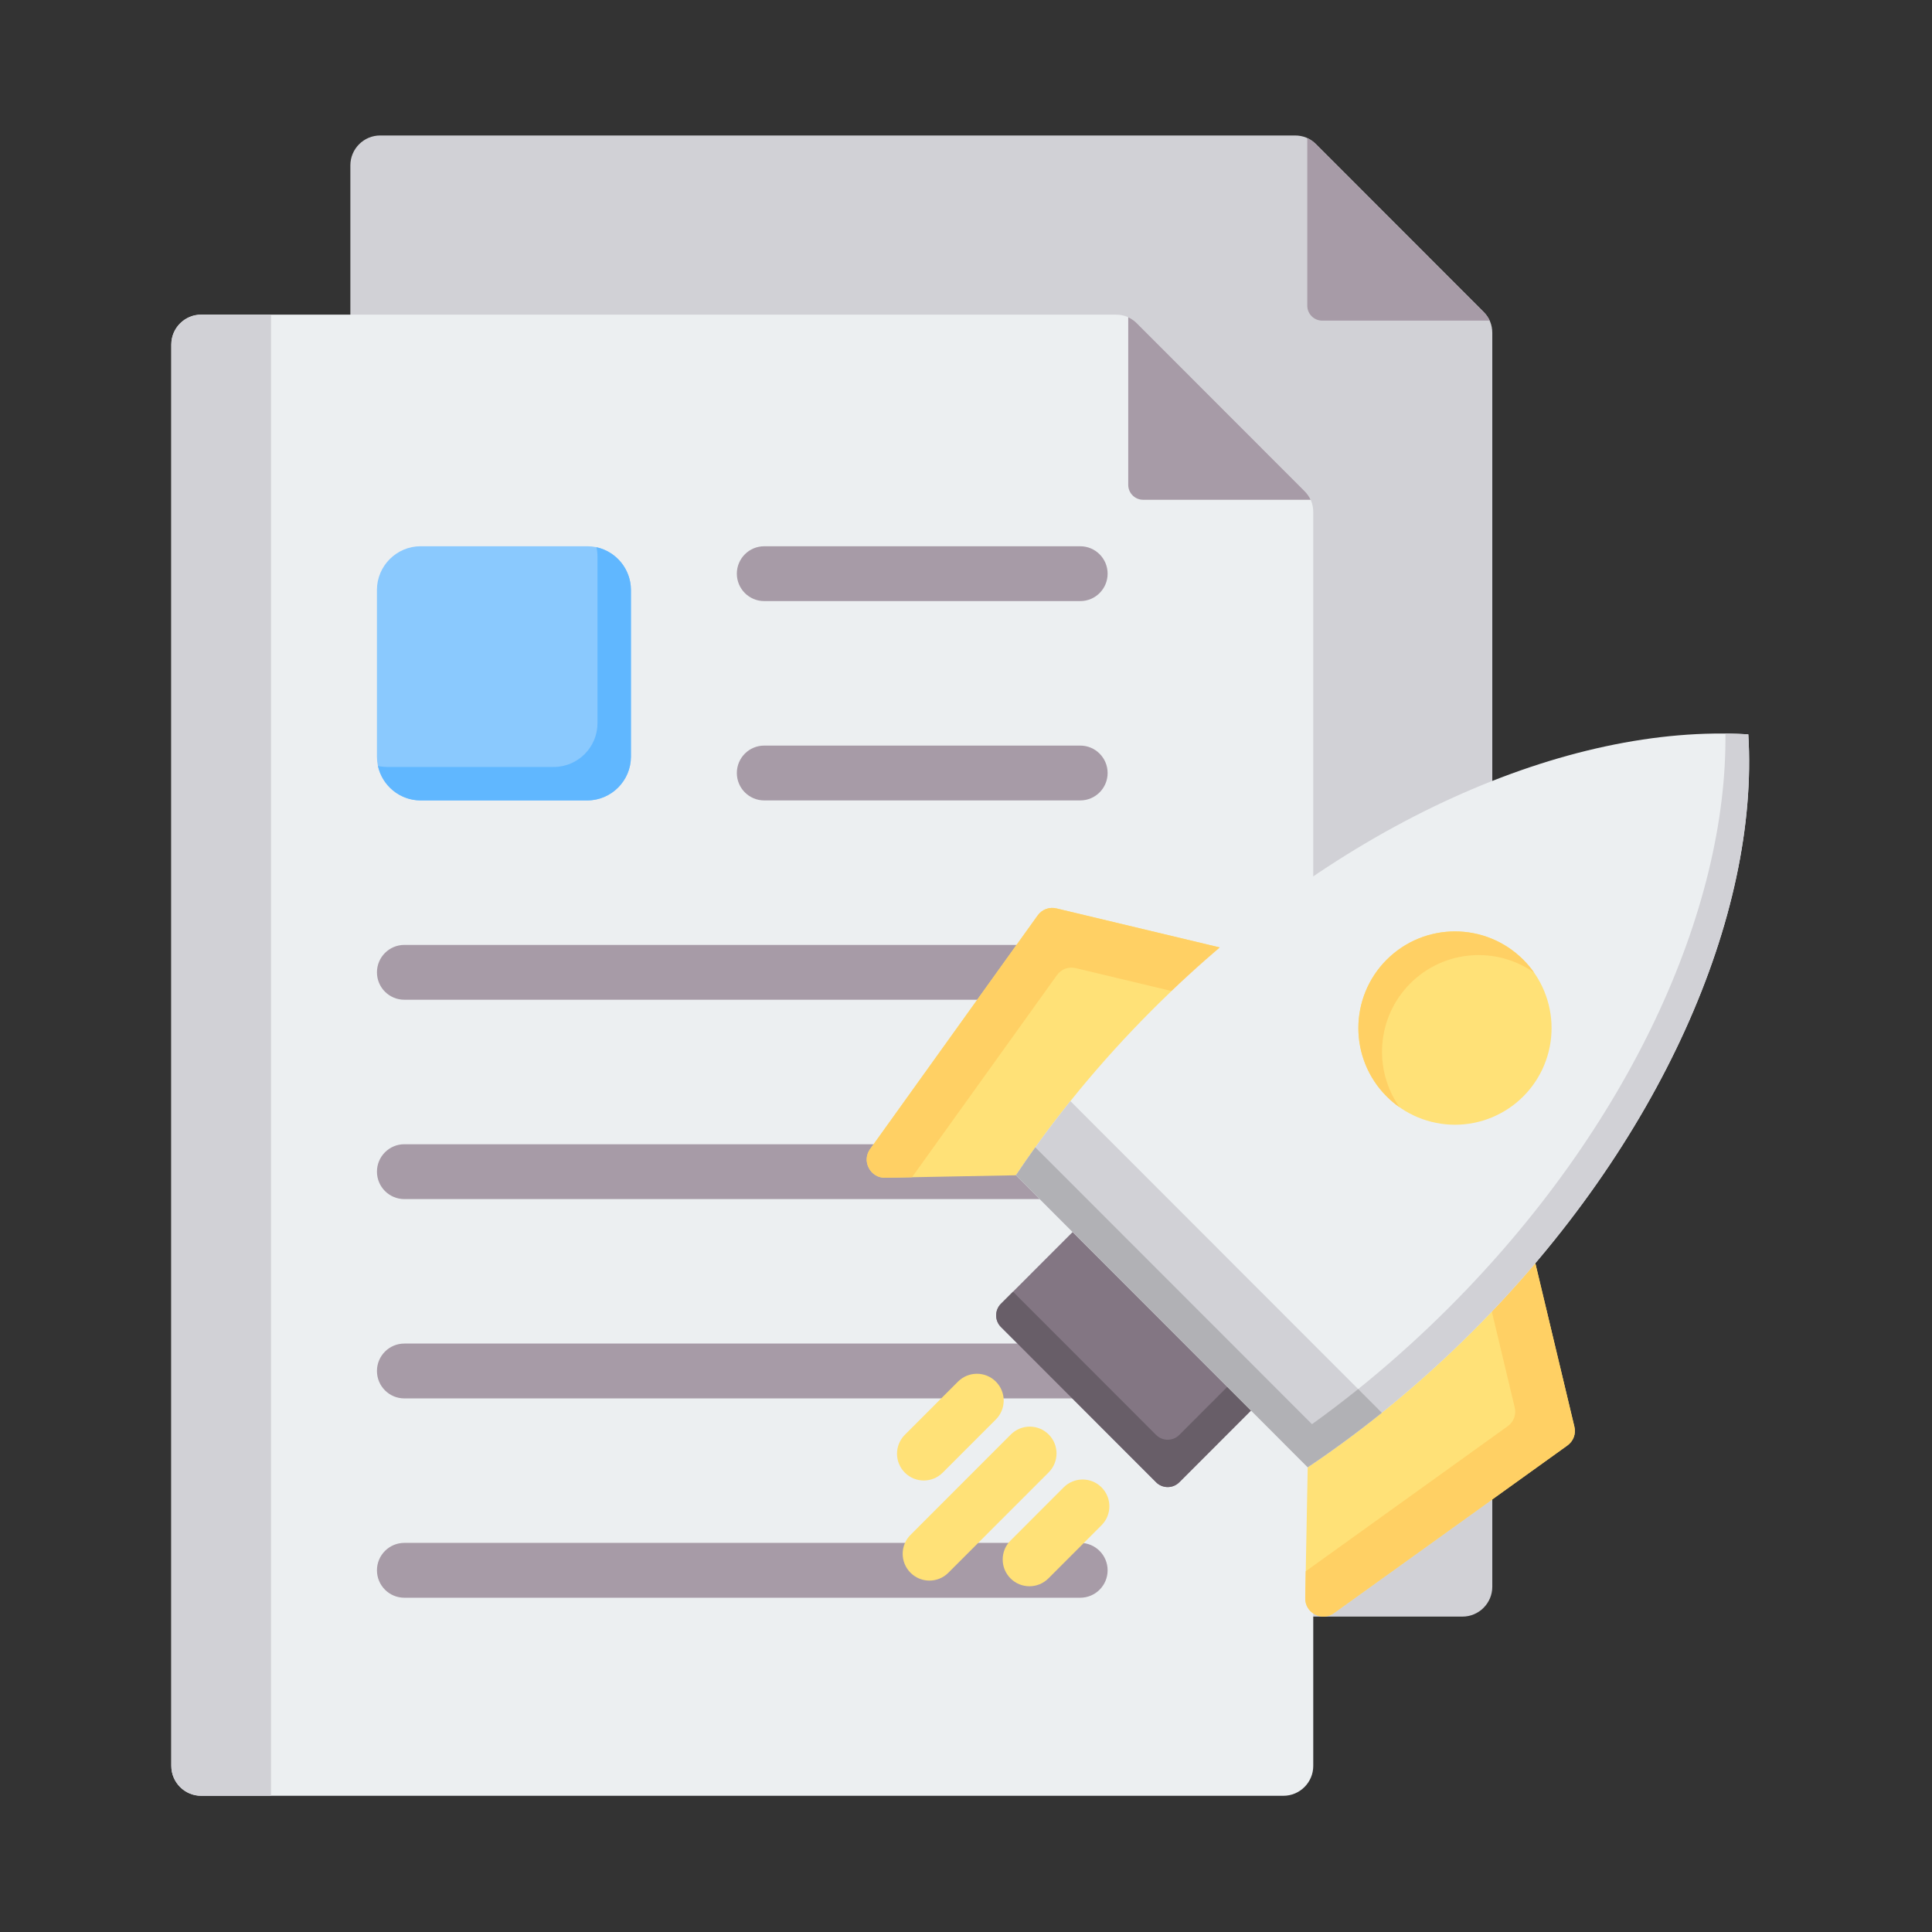 <svg xmlns="http://www.w3.org/2000/svg" xmlns:xlink="http://www.w3.org/1999/xlink" width="512" zoomAndPan="magnify" viewBox="0 0 384 384" height="512" preserveAspectRatio="xMidYMid meet" version="1.0"><rect x="0" y="0" width="384" height="384" fill="#333333" stroke="none"/><defs><clipPath id="203d35faa6"><path d="M 115.199 197 L 256 197 L 256 201 L 115.199 201 Z M 115.199 197 " clip-rule="nonzero"/></clipPath><clipPath id="2bb0ae33f4"><path d="M 253 191 L 268.949 191 L 268.949 206 L 253 206 Z M 253 191 " clip-rule="nonzero"/></clipPath><clipPath id="184904b2ee"><path d="M 136 172 L 241 172 L 241 223.242 L 136 223.242 Z M 136 172 " clip-rule="nonzero"/></clipPath><clipPath id="8895c5a61c"><path d="M 69 26.926 L 297 26.926 L 297 322 L 69 322 Z M 69 26.926 " clip-rule="nonzero"/></clipPath><clipPath id="c305661054"><path d="M 34 62 L 262 62 L 262 356.926 L 34 356.926 Z M 34 62 " clip-rule="nonzero"/></clipPath><clipPath id="6cc6eb92af"><path d="M 34 62 L 54 62 L 54 356.926 L 34 356.926 Z M 34 62 " clip-rule="nonzero"/></clipPath></defs><g clip-path="url(#203d35faa6)"><path fill="#ffffff" d="M 117.27 200.375 C 118.492 200.375 119.719 200.375 120.906 200.375 C 124.215 200.375 127.527 200.375 130.836 200.375 C 135.738 200.375 140.645 200.375 145.547 200.375 C 151.516 200.375 157.48 200.375 163.488 200.375 C 170.027 200.375 176.566 200.375 183.105 200.375 C 189.727 200.375 196.305 200.375 202.926 200.375 C 209.098 200.375 215.227 200.375 221.398 200.375 C 226.586 200.375 231.816 200.375 237.008 200.375 C 240.77 200.375 244.488 200.375 248.246 200.375 C 250.004 200.375 251.801 200.414 253.559 200.375 C 253.641 200.375 253.723 200.375 253.805 200.375 C 255.809 200.375 255.809 197.262 253.805 197.262 C 252.578 197.262 251.352 197.262 250.168 197.262 C 246.855 197.262 243.547 197.262 240.238 197.262 C 235.332 197.262 230.43 197.262 225.523 197.262 C 219.559 197.262 213.59 197.262 207.586 197.262 C 201.047 197.262 194.508 197.262 187.969 197.262 C 181.348 197.262 174.77 197.262 168.148 197.262 C 161.977 197.262 155.848 197.262 149.676 197.262 C 144.484 197.262 139.254 197.262 134.062 197.262 C 130.305 197.262 126.586 197.262 122.824 197.262 C 121.07 197.262 119.27 197.219 117.512 197.262 C 117.43 197.262 117.348 197.262 117.27 197.262 C 115.266 197.262 115.266 200.375 117.27 200.375 Z M 117.27 200.375 " fill-opacity="1" fill-rule="nonzero"/></g><g clip-path="url(#2bb0ae33f4)"><path fill="#ffffff" d="M 253.887 193.324 L 254.254 204.188 C 254.297 205.375 255.562 206.113 256.625 205.539 L 267.699 199.434 C 268.883 198.777 268.762 197.055 267.535 196.562 L 256.094 191.809 C 254.988 191.359 253.844 192.18 253.887 193.324 Z M 253.887 193.324 " fill-opacity="1" fill-rule="nonzero"/></g><path fill="#ffffff" d="M 233.332 174.148 L 243.793 177.016 C 244.938 177.344 246.039 176.32 245.793 175.129 L 243.219 162.715 C 242.934 161.402 241.258 160.992 240.398 162.016 L 232.512 171.566 C 231.777 172.465 232.227 173.82 233.332 174.148 Z M 233.332 174.148 " fill-opacity="1" fill-rule="nonzero"/><g clip-path="url(#184904b2ee)"><path fill="#ffffff" d="M 137.414 174.762 C 136.883 182.711 136.719 190.664 137.781 198.57 C 138.152 201.152 138.438 203.406 138.805 206.113 C 139.172 208.613 139.621 211.152 140.438 213.57 C 141.258 215.949 142.402 218.285 144.199 220.129 C 145.875 221.809 148.328 223.242 150.82 223.117 C 155.641 222.875 157.93 217.504 159.238 213.57 C 160.016 211.152 160.586 208.613 161.16 206.152 C 162.059 202.262 162.918 198.324 163.734 194.434 C 164.512 190.742 164.672 186.973 165.613 183.328 C 165.98 181.934 166.43 180.457 167.168 179.188 C 167.656 178.328 168.148 177.875 169.086 177.59 C 168.637 177.711 169.004 177.59 169.211 177.59 C 169.414 177.59 169.742 177.711 169.293 177.59 C 169.375 177.629 169.496 177.629 169.617 177.672 C 169.699 177.672 169.781 177.711 169.863 177.754 C 169.699 177.711 169.578 177.59 169.781 177.754 C 169.906 177.836 169.988 177.875 170.109 177.957 C 170.395 178.121 169.906 177.711 170.191 178 C 170.395 178.246 170.641 178.449 170.844 178.695 C 170.559 178.328 170.887 178.777 170.969 178.859 C 171.051 178.984 171.129 179.148 171.211 179.27 C 171.418 179.637 171.621 179.965 171.785 180.336 C 171.824 180.457 171.988 180.828 171.867 180.539 C 171.949 180.746 172.031 180.949 172.113 181.156 C 172.273 181.562 172.398 182.016 172.562 182.426 C 173.133 184.309 173.543 186.234 173.867 188.164 C 173.949 188.652 174.031 189.145 174.113 189.637 C 174.156 189.883 174.195 190.129 174.195 190.336 C 174.195 190.457 174.238 190.582 174.238 190.742 C 174.238 190.867 174.238 190.867 174.238 190.703 C 174.238 190.785 174.277 190.867 174.277 190.949 C 174.398 191.934 174.523 192.957 174.645 193.941 C 174.93 196.809 175.055 199.762 175.543 202.586 C 176.035 205.742 176.566 208.898 177.383 211.973 C 177.914 213.898 178.527 215.824 179.426 217.629 C 180.121 219.02 181.102 220.496 182.531 221.234 C 184.371 222.176 186.332 221.602 187.762 220.25 C 189.809 218.406 190.625 215.457 191.441 212.914 C 193.566 206.316 194.75 199.434 196.184 192.672 C 196.715 190.09 197.285 187.547 198.102 185.047 C 198.797 182.793 199.777 180.336 201.289 178.695 C 201.496 178.492 201.699 178.285 201.902 178.082 C 202.148 177.875 202.066 177.918 202.312 177.754 C 202.477 177.629 202.641 177.547 202.801 177.465 C 202.844 177.465 203.172 177.301 202.926 177.426 C 202.68 177.508 203.008 177.383 203.09 177.383 C 203.332 177.344 203.539 177.344 203.172 177.344 C 203.293 177.344 203.496 177.344 203.621 177.344 C 203.211 177.383 203.457 177.344 203.66 177.383 C 204.07 177.508 203.496 177.219 203.824 177.465 C 203.906 177.547 204.355 177.836 203.988 177.547 C 204.109 177.629 204.191 177.711 204.273 177.793 C 204.395 177.918 204.52 178.039 204.641 178.164 C 204.684 178.203 204.723 178.285 204.766 178.328 C 204.52 178 204.766 178.328 204.805 178.41 C 205.254 179.105 205.664 179.844 205.992 180.621 C 205.867 180.336 206.113 180.867 206.113 180.992 C 206.195 181.195 206.277 181.402 206.359 181.605 C 206.523 182.098 206.684 182.547 206.848 183.039 C 207.133 184.023 207.422 185.008 207.664 186.031 C 208.074 187.793 208.402 189.516 208.727 191.277 C 209.75 197.098 210.852 202.914 211.914 208.734 C 212.406 211.562 212.816 214.391 213.961 217.012 C 214.859 219.102 216.371 221.355 218.742 221.891 C 221.969 222.629 224.668 220.293 226.383 217.832 C 228.426 214.84 229.898 211.48 231.082 208.039 C 232.27 204.637 233.25 201.113 234.352 197.668 C 235.539 193.859 236.641 190.008 237.664 186.152 C 238.684 182.383 239.625 178.613 240.605 174.844 C 241.094 172.875 238.113 172.059 237.582 174.023 C 235.578 181.645 233.656 189.309 231.285 196.852 C 229.203 203.531 227.566 210.66 223.48 216.48 C 222.703 217.547 221.684 218.57 220.375 218.898 C 220.09 218.98 219.723 218.98 219.438 218.898 C 219.477 218.898 218.984 218.773 219.191 218.816 C 219.395 218.898 218.945 218.691 218.984 218.691 C 218.902 218.652 218.824 218.57 218.742 218.527 C 218.453 218.367 218.781 218.609 218.578 218.406 C 217.066 217.137 216.371 215.047 215.879 213.039 C 215.023 209.637 214.574 206.07 213.961 202.629 C 213.348 199.227 212.691 195.824 212.039 192.426 C 211.426 189.188 210.895 185.949 209.996 182.793 C 209.137 179.844 207.746 175.211 204.316 174.312 C 202.395 173.82 200.598 174.926 199.328 176.195 C 197.488 178.082 196.344 180.539 195.488 183 C 194.59 185.457 194.016 188 193.445 190.539 C 192.832 193.406 192.176 196.277 191.562 199.188 C 190.789 202.914 190.051 206.688 188.949 210.332 C 188.254 212.668 187.602 215.457 186.129 217.383 C 185.801 217.832 185.434 218.121 184.984 218.367 C 184.902 218.406 184.82 218.445 184.738 218.488 C 184.781 218.488 185.066 218.367 184.82 218.445 C 184.656 218.488 184.496 218.527 184.371 218.57 C 184.863 218.445 184.371 218.527 184.25 218.527 C 184.043 218.57 184.332 218.527 184.414 218.57 C 184.332 218.527 184.25 218.527 184.207 218.527 C 183.965 218.445 183.84 218.324 184.125 218.527 C 184.004 218.445 183.84 218.367 183.676 218.285 C 183.391 218.121 183.84 218.488 183.594 218.203 C 183.473 218.078 183.352 217.957 183.227 217.832 C 183.188 217.75 182.859 217.422 182.98 217.586 C 183.145 217.793 182.898 217.465 182.898 217.465 C 182.82 217.383 182.777 217.258 182.695 217.176 C 182.492 216.848 182.289 216.52 182.125 216.191 C 182.043 216.031 181.961 215.824 181.879 215.66 C 181.836 215.539 181.797 215.457 181.758 215.332 C 181.758 215.293 181.551 214.883 181.676 215.211 C 180.242 211.766 179.551 208.039 178.938 204.352 C 178.812 203.734 178.73 203.121 178.648 202.504 C 178.609 202.301 178.57 202.098 178.57 201.891 C 178.527 201.727 178.488 201.031 178.527 201.688 C 178.445 200.414 178.281 199.188 178.16 197.914 C 177.832 194.023 177.426 190.129 176.73 186.277 C 176.117 182.875 175.301 178.984 173.012 176.32 C 172.07 175.254 170.762 174.477 169.293 174.477 C 166.637 174.516 164.961 176.688 163.98 178.941 C 162.59 182.219 162.098 185.664 161.609 189.145 C 161.078 192.957 160.18 196.727 159.359 200.496 C 158.625 203.777 157.891 207.094 157.031 210.332 C 156.5 212.301 155.887 214.309 155.027 215.988 C 154.578 216.93 154.008 217.832 153.477 218.445 C 153.312 218.609 153.148 218.773 152.984 218.938 C 152.902 219.02 152.414 219.391 152.617 219.266 C 152.453 219.391 152.289 219.473 152.129 219.594 C 152.004 219.676 151.883 219.719 151.758 219.801 C 152.004 219.676 151.719 219.84 151.598 219.84 C 151.434 219.883 151.227 219.965 151.066 219.965 C 150.617 220.047 151.352 219.965 150.902 219.965 C 150.82 219.965 150.695 219.965 150.617 219.965 C 150.535 219.965 150.41 219.965 150.328 219.965 C 149.84 219.922 150.492 220.004 150.207 219.965 C 149.922 219.922 149.594 219.84 149.309 219.719 C 148.449 219.43 147.469 218.773 146.773 218.121 C 143.383 214.965 142.523 209.594 141.871 205.047 C 141.012 198.859 140.195 192.383 140.195 185.992 C 140.195 182.219 140.359 178.492 140.645 174.719 C 140.684 173.859 139.867 173.164 139.09 173.164 C 138.07 173.164 137.457 173.902 137.414 174.762 Z M 137.414 174.762 " fill-opacity="1" fill-rule="nonzero"/></g><g clip-path="url(#8895c5a61c)"><path fill="#d1d1d6" d="M 75.566 26.926 L 257.375 26.926 C 259.008 26.926 260.414 27.508 261.57 28.664 L 294.867 61.988 C 296.023 63.145 296.605 64.551 296.605 66.184 L 296.605 315.379 C 296.605 318.648 293.941 321.312 290.676 321.312 L 75.566 321.312 C 72.301 321.312 69.637 318.648 69.637 315.379 L 69.637 32.859 C 69.637 29.59 72.301 26.926 75.566 26.926 Z M 75.566 26.926 " fill-opacity="1" fill-rule="evenodd"/></g><path fill="#a79ba7" d="M 259.832 27.441 C 260.461 27.727 261.043 28.137 261.57 28.664 L 294.867 61.988 C 295.395 62.516 295.805 63.094 296.09 63.727 L 262.797 63.727 C 261.164 63.727 259.832 62.391 259.832 60.758 Z M 259.832 27.441 " fill-opacity="1" fill-rule="evenodd"/><g clip-path="url(#c305661054)"><path fill="#eceff1" d="M 39.98 62.539 L 221.789 62.539 C 223.422 62.539 224.828 63.121 225.984 64.277 L 259.281 97.602 C 260.438 98.754 261.02 100.16 261.02 101.797 L 261.02 350.992 C 261.02 354.258 258.355 356.926 255.09 356.926 L 39.98 356.926 C 36.715 356.926 34.051 354.262 34.051 350.992 L 34.051 68.473 C 34.051 65.203 36.715 62.539 39.98 62.539 Z M 39.98 62.539 " fill-opacity="1" fill-rule="evenodd"/></g><g clip-path="url(#6cc6eb92af)"><path fill="#d1d1d6" d="M 39.98 62.539 L 53.871 62.539 L 53.871 356.926 L 39.98 356.926 C 36.715 356.926 34.051 354.258 34.051 350.988 L 34.051 68.473 C 34.051 65.203 36.715 62.539 39.98 62.539 Z M 39.98 62.539 " fill-opacity="1" fill-rule="evenodd"/></g><path fill="#a79ba7" d="M 224.246 63.051 C 224.875 63.34 225.457 63.75 225.984 64.277 L 259.281 97.598 C 259.809 98.125 260.219 98.707 260.504 99.336 L 227.211 99.336 C 225.578 99.336 224.246 98.004 224.246 96.371 Z M 224.246 63.051 " fill-opacity="1" fill-rule="evenodd"/><path fill="#a79ba7" d="M 151.898 159.09 C 148.891 159.09 146.453 156.652 146.453 153.641 C 146.453 150.629 148.891 148.191 151.898 148.191 L 214.703 148.191 C 217.711 148.191 220.148 150.629 220.148 153.641 C 220.148 156.652 217.711 159.09 214.703 159.09 Z M 151.898 119.473 C 148.891 119.473 146.453 117.031 146.453 114.023 C 146.453 111.012 148.891 108.574 151.898 108.574 L 214.703 108.574 C 217.711 108.574 220.148 111.012 220.148 114.023 C 220.148 117.031 217.711 119.473 214.703 119.473 Z M 80.367 317.562 C 77.359 317.562 74.922 315.121 74.922 312.109 C 74.922 309.102 77.359 306.66 80.367 306.66 L 214.703 306.66 C 217.711 306.66 220.148 309.102 220.148 312.109 C 220.148 315.121 217.711 317.562 214.703 317.562 Z M 80.367 277.945 C 77.359 277.945 74.922 275.504 74.922 272.492 C 74.922 269.484 77.359 267.043 80.367 267.043 L 214.703 267.043 C 217.711 267.043 220.148 269.484 220.148 272.492 C 220.148 275.504 217.711 277.945 214.703 277.945 Z M 80.367 238.328 C 77.359 238.328 74.922 235.887 74.922 232.875 C 74.922 229.867 77.359 227.426 80.367 227.426 L 214.703 227.426 C 217.711 227.426 220.148 229.867 220.148 232.875 C 220.148 235.887 217.711 238.328 214.703 238.328 Z M 80.367 198.707 C 77.359 198.707 74.922 196.27 74.922 193.258 C 74.922 190.25 77.359 187.809 80.367 187.809 L 214.703 187.809 C 217.711 187.809 220.148 190.25 220.148 193.258 C 220.148 196.27 217.711 198.707 214.703 198.707 Z M 80.367 198.707 " fill-opacity="1" fill-rule="evenodd"/><path fill="#8ac9fe" d="M 83.602 108.57 L 116.723 108.57 C 121.496 108.57 125.402 112.48 125.402 117.258 L 125.402 150.402 C 125.402 155.18 121.496 159.09 116.723 159.09 L 83.602 159.09 C 78.828 159.09 74.918 155.18 74.918 150.402 L 74.918 117.258 C 74.918 112.48 78.828 108.57 83.602 108.57 Z M 83.602 108.57 " fill-opacity="1" fill-rule="evenodd"/><path fill="#60b7ff" d="M 118.555 108.77 C 122.457 109.617 125.402 113.109 125.402 117.258 L 125.402 150.402 C 125.402 155.18 121.496 159.09 116.723 159.09 L 83.602 159.09 C 79.457 159.09 75.965 156.145 75.117 152.238 C 75.711 152.371 76.324 152.438 76.953 152.438 L 110.074 152.438 C 114.848 152.438 118.754 148.527 118.754 143.75 L 118.754 110.605 C 118.754 109.977 118.684 109.363 118.555 108.77 Z M 118.555 108.77 " fill-opacity="1" fill-rule="evenodd"/><path fill="#837683" d="M 220.602 242.07 L 251.445 272.938 C 252.715 274.207 252.715 276.281 251.445 277.547 L 234.391 294.613 C 233.125 295.883 231.055 295.883 229.785 294.613 L 198.941 263.746 C 197.676 262.48 197.676 260.406 198.941 259.141 L 215.996 242.07 C 217.262 240.805 219.336 240.805 220.602 242.07 Z M 220.602 242.07 " fill-opacity="1" fill-rule="evenodd"/><path fill="#685e68" d="M 249.047 270.539 L 251.445 272.938 C 252.715 274.207 252.715 276.281 251.445 277.547 L 234.391 294.613 C 233.125 295.883 231.055 295.883 229.785 294.613 L 198.941 263.746 C 197.676 262.48 197.676 260.406 198.941 259.137 L 201.34 256.738 L 229.785 285.207 C 231.055 286.473 233.125 286.473 234.391 285.207 Z M 249.047 270.539 " fill-opacity="1" fill-rule="evenodd"/><path fill="#ffe177" d="M 190.41 274.605 C 192.488 272.527 195.855 272.527 197.934 274.605 C 200.012 276.684 200.012 280.055 197.934 282.133 L 187.371 292.703 C 185.293 294.781 181.926 294.781 179.848 292.703 C 177.77 290.625 177.77 287.254 179.848 285.176 Z M 211.414 295.625 L 200.852 306.195 C 198.773 308.273 198.773 311.645 200.852 313.723 C 202.93 315.801 206.297 315.801 208.375 313.723 L 218.938 303.152 C 221.016 301.07 221.016 297.703 218.938 295.625 C 216.859 293.543 213.492 293.543 211.414 295.625 Z M 200.914 285.113 L 180.973 305.07 C 178.895 307.148 178.895 310.52 180.973 312.598 C 183.047 314.676 186.418 314.676 188.492 312.598 L 208.434 292.641 C 210.512 290.562 210.512 287.191 208.434 285.113 C 206.359 283.035 202.992 283.035 200.914 285.113 Z M 200.914 285.113 " fill-opacity="1" fill-rule="evenodd"/><path fill="#ffe177" d="M 201.926 233.594 L 175.953 234.086 C 174.555 234.113 173.34 233.395 172.691 232.156 C 172.039 230.918 172.137 229.512 172.953 228.375 L 206.234 181.965 C 207.109 180.746 208.551 180.211 210.004 180.559 L 242.449 188.316 Z M 201.926 233.594 " fill-opacity="1" fill-rule="evenodd"/><path fill="#ffd064" d="M 210.062 193.832 L 181.266 233.988 L 175.953 234.086 C 174.555 234.113 173.34 233.395 172.691 232.156 C 172.039 230.918 172.137 229.512 172.953 228.375 L 206.234 181.965 C 207.105 180.746 208.547 180.211 210.004 180.559 L 242.449 188.316 L 234.375 197.34 L 232.848 196.973 L 213.828 192.426 C 212.375 192.078 210.934 192.613 210.062 193.832 Z M 210.062 193.832 " fill-opacity="1" fill-rule="evenodd"/><path fill="#ffe177" d="M 259.918 291.629 L 259.426 317.621 C 259.398 319.02 260.117 320.234 261.355 320.883 C 262.594 321.535 263.996 321.438 265.133 320.621 L 311.512 287.312 C 312.727 286.441 313.266 285 312.918 283.543 L 305.16 251.074 Z M 259.918 291.629 " fill-opacity="1" fill-rule="evenodd"/><path fill="#ffd064" d="M 299.652 283.484 L 259.523 312.305 L 259.426 317.621 C 259.398 319.02 260.113 320.234 261.352 320.883 C 262.59 321.535 263.996 321.438 265.133 320.621 L 311.512 287.312 C 312.727 286.441 313.262 285 312.914 283.543 L 305.16 251.074 L 296.145 259.156 L 296.512 260.684 L 301.055 279.715 C 301.406 281.172 300.867 282.613 299.652 283.484 Z M 299.652 283.484 " fill-opacity="1" fill-rule="evenodd"/><path fill="#eceff1" d="M 201.926 233.594 C 209.504 222.266 218.562 211.18 229.008 200.727 C 266.32 163.387 311.672 143.773 347.492 145.957 C 349.676 181.805 330.074 227.188 292.762 264.523 C 282.316 274.98 271.238 284.043 259.918 291.629 Z M 201.926 233.594 " fill-opacity="1" fill-rule="evenodd"/><path fill="#d1d1d6" d="M 342.945 145.801 C 344.477 145.816 345.992 145.867 347.488 145.957 C 349.672 181.805 330.074 227.188 292.762 264.527 C 282.316 274.98 271.238 284.043 259.918 291.629 L 255.215 286.926 C 266.539 279.34 277.613 270.277 288.062 259.82 C 323.812 224.047 343.297 180.883 342.945 145.801 Z M 342.945 145.801 " fill-opacity="1" fill-rule="evenodd"/><path fill="#ffe177" d="M 308.383 204.34 C 308.383 204.969 308.355 205.594 308.293 206.223 C 308.23 206.848 308.137 207.469 308.016 208.086 C 307.895 208.703 307.742 209.312 307.559 209.914 C 307.375 210.516 307.164 211.109 306.922 211.691 C 306.684 212.273 306.414 212.84 306.117 213.395 C 305.82 213.949 305.5 214.488 305.148 215.012 C 304.801 215.535 304.426 216.039 304.027 216.527 C 303.629 217.012 303.207 217.48 302.762 217.922 C 302.316 218.367 301.852 218.789 301.367 219.191 C 300.879 219.59 300.375 219.965 299.852 220.312 C 299.328 220.664 298.789 220.984 298.234 221.281 C 297.68 221.578 297.113 221.848 296.531 222.09 C 295.953 222.328 295.359 222.539 294.758 222.723 C 294.156 222.906 293.547 223.059 292.93 223.18 C 292.316 223.305 291.695 223.398 291.066 223.457 C 290.441 223.52 289.816 223.551 289.188 223.551 C 288.559 223.551 287.93 223.52 287.305 223.457 C 286.68 223.398 286.059 223.305 285.441 223.18 C 284.824 223.059 284.215 222.906 283.613 222.723 C 283.012 222.539 282.418 222.328 281.84 222.09 C 281.258 221.848 280.691 221.578 280.137 221.281 C 279.582 220.984 279.043 220.664 278.52 220.312 C 277.996 219.965 277.492 219.59 277.008 219.191 C 276.52 218.789 276.055 218.367 275.609 217.922 C 275.164 217.48 274.742 217.012 274.344 216.527 C 273.945 216.039 273.57 215.535 273.223 215.012 C 272.875 214.488 272.551 213.949 272.254 213.395 C 271.957 212.84 271.688 212.273 271.449 211.691 C 271.207 211.109 270.996 210.516 270.812 209.914 C 270.633 209.312 270.48 208.703 270.355 208.086 C 270.234 207.469 270.141 206.848 270.078 206.223 C 270.02 205.594 269.988 204.969 269.988 204.34 C 269.988 203.711 270.02 203.082 270.078 202.453 C 270.141 201.828 270.234 201.207 270.355 200.59 C 270.48 199.973 270.633 199.363 270.812 198.762 C 270.996 198.16 271.207 197.566 271.449 196.984 C 271.688 196.406 271.957 195.836 272.254 195.281 C 272.551 194.727 272.875 194.188 273.223 193.664 C 273.57 193.141 273.945 192.637 274.344 192.148 C 274.742 191.664 275.164 191.199 275.609 190.754 C 276.055 190.309 276.52 189.887 277.008 189.488 C 277.492 189.086 277.996 188.715 278.52 188.363 C 279.043 188.016 279.582 187.691 280.137 187.395 C 280.691 187.098 281.258 186.828 281.84 186.59 C 282.418 186.348 283.012 186.137 283.613 185.953 C 284.215 185.77 284.824 185.617 285.441 185.496 C 286.059 185.371 286.68 185.281 287.305 185.219 C 287.93 185.156 288.559 185.125 289.188 185.125 C 289.816 185.125 290.441 185.156 291.066 185.219 C 291.695 185.281 292.316 185.371 292.93 185.496 C 293.547 185.617 294.156 185.77 294.758 185.953 C 295.359 186.137 295.953 186.348 296.531 186.59 C 297.113 186.828 297.68 187.098 298.234 187.395 C 298.789 187.691 299.328 188.016 299.852 188.363 C 300.375 188.715 300.879 189.086 301.367 189.488 C 301.852 189.887 302.316 190.309 302.762 190.754 C 303.207 191.199 303.629 191.664 304.027 192.148 C 304.426 192.637 304.801 193.141 305.148 193.664 C 305.5 194.188 305.82 194.727 306.117 195.281 C 306.414 195.836 306.684 196.406 306.922 196.984 C 307.164 197.566 307.375 198.16 307.559 198.762 C 307.742 199.363 307.895 199.973 308.016 200.59 C 308.137 201.207 308.23 201.828 308.293 202.453 C 308.355 203.082 308.383 203.711 308.383 204.34 Z M 308.383 204.34 " fill-opacity="1" fill-rule="nonzero"/><path fill="#ffd064" d="M 302.762 190.754 C 303.562 191.555 304.277 192.41 304.91 193.309 C 297.418 188.043 287.008 188.758 280.312 195.457 C 273.617 202.16 272.902 212.578 278.164 220.074 C 277.266 219.441 276.41 218.727 275.609 217.926 C 268.113 210.422 268.113 198.258 275.609 190.754 C 283.109 183.25 295.266 183.25 302.762 190.754 Z M 302.762 190.754 " fill-opacity="1" fill-rule="evenodd"/><path fill="#d1d1d6" d="M 212.84 244.52 L 249 280.703 L 259.918 291.629 C 264.887 288.301 269.805 284.688 274.648 280.797 L 274.633 280.781 L 212.75 218.852 C 208.863 223.695 205.25 228.621 201.926 233.594 Z M 212.84 244.52 " fill-opacity="1" fill-rule="evenodd"/><path fill="#b1b1b5" d="M 259.918 291.629 C 264.887 288.301 269.805 284.688 274.648 280.797 L 274.633 280.781 L 269.949 276.09 C 266.918 278.527 263.855 280.855 260.77 283.07 L 209.922 232.188 L 205.773 228.039 C 204.453 229.883 203.168 231.734 201.926 233.594 C 221.254 252.938 240.586 272.285 259.918 291.629 Z M 259.918 291.629 " fill-opacity="1" fill-rule="evenodd"/></svg>